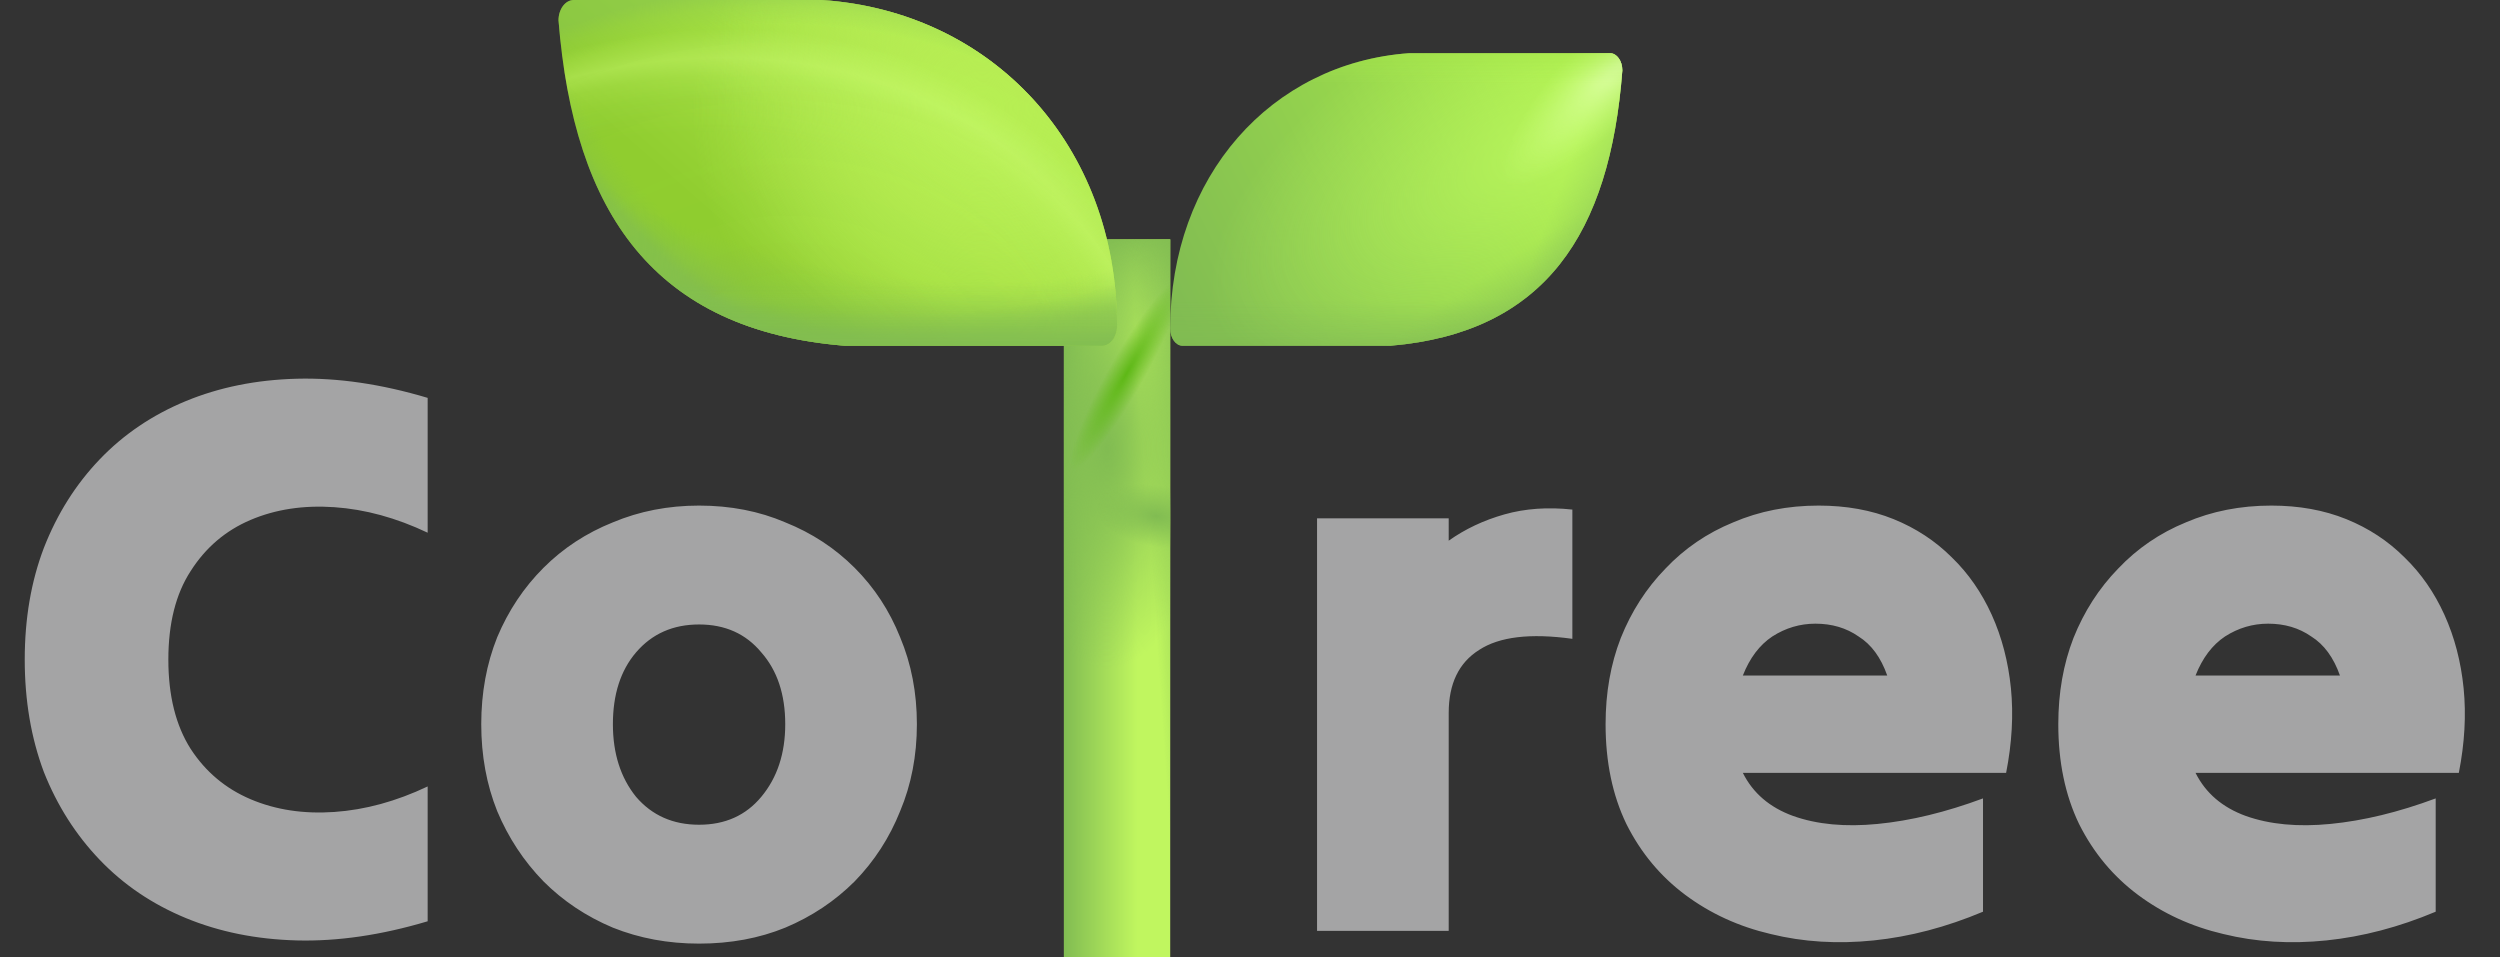 <svg width="94" height="36" viewBox="0 0 94 36" fill="none" xmlns="http://www.w3.org/2000/svg">
<rect x="0" y="0" width="94" height="36" fill="#333333" stroke="none"/>
<path d="M0.93 24.8C0.93 23.26 1.17 21.86 1.65 20.6C2.15 19.32 2.85 18.21 3.75 17.27C4.65 16.33 5.73 15.6 6.99 15.08C8.25 14.56 9.64 14.28 11.16 14.24C12.7 14.2 14.34 14.44 16.08 14.96C16.08 15.8 16.08 16.65 16.08 17.51C16.08 18.35 16.08 19.19 16.08 20.03C14.9 19.47 13.73 19.15 12.57 19.07C11.41 18.99 10.36 19.15 9.42 19.55C8.48 19.95 7.73 20.59 7.17 21.47C6.61 22.33 6.33 23.44 6.33 24.8C6.33 26.16 6.61 27.28 7.17 28.16C7.73 29.02 8.48 29.65 9.42 30.05C10.36 30.45 11.41 30.61 12.57 30.53C13.73 30.45 14.9 30.13 16.08 29.57C16.08 30.41 16.08 31.26 16.08 32.12C16.08 32.96 16.08 33.8 16.08 34.64C14.34 35.16 12.7 35.4 11.16 35.36C9.64 35.32 8.25 35.04 6.99 34.52C5.73 34 4.65 33.27 3.75 32.33C2.85 31.39 2.15 30.29 1.65 29.03C1.17 27.75 0.93 26.34 0.93 24.8ZM26.285 35.48C25.125 35.48 24.045 35.28 23.045 34.88C22.045 34.46 21.175 33.88 20.435 33.14C19.695 32.38 19.115 31.5 18.695 30.5C18.295 29.5 18.095 28.41 18.095 27.23C18.095 26.05 18.295 24.96 18.695 23.96C19.115 22.96 19.695 22.09 20.435 21.35C21.175 20.61 22.045 20.04 23.045 19.64C24.045 19.22 25.125 19.01 26.285 19.01C27.465 19.01 28.545 19.22 29.525 19.64C30.525 20.04 31.395 20.61 32.135 21.35C32.875 22.09 33.445 22.96 33.845 23.96C34.265 24.96 34.475 26.05 34.475 27.23C34.475 28.41 34.265 29.5 33.845 30.5C33.445 31.5 32.875 32.38 32.135 33.14C31.395 33.88 30.525 34.46 29.525 34.88C28.545 35.28 27.465 35.48 26.285 35.48ZM26.285 31.01C27.265 31.01 28.045 30.66 28.625 29.96C29.225 29.24 29.525 28.33 29.525 27.23C29.525 26.11 29.225 25.21 28.625 24.53C28.045 23.83 27.265 23.48 26.285 23.48C25.305 23.48 24.515 23.83 23.915 24.53C23.335 25.21 23.045 26.11 23.045 27.23C23.045 28.33 23.335 29.24 23.915 29.96C24.515 30.66 25.305 31.01 26.285 31.01ZM49.521 35C49.521 32.44 49.521 29.86 49.521 27.26C49.521 24.64 49.521 22.05 49.521 19.49C50.341 19.49 51.171 19.49 52.011 19.49C52.851 19.49 53.671 19.49 54.471 19.49C54.471 19.63 54.471 19.77 54.471 19.91C54.471 20.05 54.471 20.19 54.471 20.33C55.091 19.89 55.791 19.56 56.571 19.34C57.351 19.12 58.201 19.06 59.121 19.16C59.121 19.96 59.121 20.77 59.121 21.59C59.121 22.41 59.121 23.22 59.121 24.02C57.541 23.8 56.371 23.94 55.611 24.44C54.851 24.92 54.471 25.71 54.471 26.81C54.471 28.15 54.471 29.51 54.471 30.89C54.471 32.27 54.471 33.64 54.471 35C53.671 35 52.851 35 52.011 35C51.171 35 50.341 35 49.521 35ZM74.561 34.28C73.18 34.86 71.811 35.22 70.451 35.36C69.091 35.5 67.8 35.42 66.581 35.12C65.38 34.84 64.311 34.35 63.37 33.65C62.431 32.95 61.691 32.06 61.151 30.98C60.63 29.9 60.37 28.65 60.37 27.23C60.37 26.05 60.56 24.97 60.941 23.99C61.34 22.99 61.901 22.12 62.62 21.38C63.34 20.62 64.191 20.04 65.171 19.64C66.15 19.22 67.221 19.01 68.38 19.01C69.421 19.01 70.361 19.18 71.201 19.52C72.04 19.86 72.77 20.34 73.391 20.96C74.01 21.56 74.51 22.28 74.891 23.12C75.27 23.96 75.51 24.88 75.611 25.88C75.71 26.88 75.65 27.94 75.43 29.06C73.79 29.06 72.141 29.06 70.481 29.06C68.82 29.06 67.171 29.06 65.531 29.06C65.91 29.82 66.54 30.36 67.421 30.68C68.32 31 69.38 31.1 70.6 30.98C71.841 30.86 73.16 30.54 74.561 30.02C74.561 30.72 74.561 31.43 74.561 32.15C74.561 32.87 74.561 33.58 74.561 34.28ZM68.26 23.45C67.68 23.45 67.141 23.61 66.641 23.93C66.16 24.25 65.79 24.74 65.531 25.4C66.43 25.4 67.331 25.4 68.231 25.4C69.15 25.4 70.061 25.4 70.96 25.4C70.721 24.72 70.361 24.23 69.88 23.93C69.421 23.61 68.88 23.45 68.26 23.45ZM91.582 34.28C90.202 34.86 88.832 35.22 87.472 35.36C86.112 35.5 84.822 35.42 83.602 35.12C82.402 34.84 81.332 34.35 80.392 33.65C79.452 32.95 78.712 32.06 78.172 30.98C77.652 29.9 77.392 28.65 77.392 27.23C77.392 26.05 77.582 24.97 77.962 23.99C78.362 22.99 78.922 22.12 79.642 21.38C80.362 20.62 81.212 20.04 82.192 19.64C83.172 19.22 84.242 19.01 85.402 19.01C86.442 19.01 87.382 19.18 88.222 19.52C89.062 19.86 89.792 20.34 90.412 20.96C91.032 21.56 91.532 22.28 91.912 23.12C92.292 23.96 92.532 24.88 92.632 25.88C92.732 26.88 92.672 27.94 92.452 29.06C90.812 29.06 89.162 29.06 87.502 29.06C85.842 29.06 84.192 29.06 82.552 29.06C82.932 29.82 83.562 30.36 84.442 30.68C85.342 31 86.402 31.1 87.622 30.98C88.862 30.86 90.182 30.54 91.582 30.02C91.582 30.72 91.582 31.43 91.582 32.15C91.582 32.87 91.582 33.58 91.582 34.28ZM85.282 23.45C84.702 23.45 84.162 23.61 83.662 23.93C83.182 24.25 82.812 24.74 82.552 25.4C83.452 25.4 84.352 25.4 85.252 25.4C86.172 25.4 87.082 25.4 87.982 25.4C87.742 24.72 87.382 24.23 86.902 23.93C86.442 23.61 85.902 23.45 85.282 23.45Z" fill="#A4A4A5"/>
<rect x="40" y="9" width="4" height="27" fill="url(#paint0_linear_392_10613)"/>
<rect x="40" y="9" width="4" height="27" fill="url(#paint1_linear_392_10613)"/>
<rect x="40" y="9" width="4" height="27" fill="url(#paint2_linear_392_10613)"/>
<rect x="40" y="9" width="4" height="27" fill="url(#paint3_radial_392_10613)"/>
<rect x="40" y="9" width="4" height="27" fill="url(#paint4_radial_392_10613)"/>
<rect x="40" y="9" width="4" height="27" fill="url(#paint5_radial_392_10613)"/>
<path d="M44 12.353C44 6.635 47.788 2.372 52.98 2H60.536C60.792 2 61 2.29 61 2.647C60.536 8.788 58.084 12.505 52.287 13H44.464C44.208 13 44 12.71 44 12.353Z" fill="url(#paint6_linear_392_10613)"/>
<path d="M44 12.353C44 6.635 47.788 2.372 52.98 2H60.536C60.792 2 61 2.29 61 2.647C60.536 8.788 58.084 12.505 52.287 13H44.464C44.208 13 44 12.71 44 12.353Z" fill="url(#paint7_linear_392_10613)"/>
<path d="M44 12.353C44 6.635 47.788 2.372 52.98 2H60.536C60.792 2 61 2.29 61 2.647C60.536 8.788 58.084 12.505 52.287 13H44.464C44.208 13 44 12.71 44 12.353Z" fill="url(#paint8_linear_392_10613)"/>
<path d="M44 12.353C44 6.635 47.788 2.372 52.98 2H60.536C60.792 2 61 2.29 61 2.647C60.536 8.788 58.084 12.505 52.287 13H44.464C44.208 13 44 12.71 44 12.353Z" fill="url(#paint9_linear_392_10613)"/>
<path d="M44 12.353C44 6.635 47.788 2.372 52.98 2H60.536C60.792 2 61 2.29 61 2.647C60.536 8.788 58.084 12.505 52.287 13H44.464C44.208 13 44 12.71 44 12.353Z" fill="url(#paint10_radial_392_10613)"/>
<path d="M44 12.353C44 6.635 47.788 2.372 52.98 2H60.536C60.792 2 61 2.29 61 2.647C60.536 8.788 58.084 12.505 52.287 13H44.464C44.208 13 44 12.71 44 12.353Z" fill="url(#paint11_radial_392_10613)"/>
<path d="M44 12.353C44 6.635 47.788 2.372 52.98 2H60.536C60.792 2 61 2.29 61 2.647C60.536 8.788 58.084 12.505 52.287 13H44.464C44.208 13 44 12.71 44 12.353Z" fill="url(#paint12_linear_392_10613)"/>
<path d="M42 12.235C42 5.478 37.321 0.439 30.907 0H21.574C21.257 0 21 0.342 21 0.765C21.574 8.023 24.602 12.414 31.764 13H41.426C41.743 13 42 12.658 42 12.235Z" fill="url(#paint13_linear_392_10613)"/>
<path d="M42 12.235C42 5.478 37.321 0.439 30.907 0H21.574C21.257 0 21 0.342 21 0.765C21.574 8.023 24.602 12.414 31.764 13H41.426C41.743 13 42 12.658 42 12.235Z" fill="url(#paint14_radial_392_10613)"/>
<path d="M42 12.235C42 5.478 37.321 0.439 30.907 0H21.574C21.257 0 21 0.342 21 0.765C21.574 8.023 24.602 12.414 31.764 13H41.426C41.743 13 42 12.658 42 12.235Z" fill="url(#paint15_radial_392_10613)"/>
<path d="M42 12.235C42 5.478 37.321 0.439 30.907 0H21.574C21.257 0 21 0.342 21 0.765C21.574 8.023 24.602 12.414 31.764 13H41.426C41.743 13 42 12.658 42 12.235Z" fill="url(#paint16_radial_392_10613)"/>
<path d="M42 12.235C42 5.478 37.321 0.439 30.907 0H21.574C21.257 0 21 0.342 21 0.765C21.574 8.023 24.602 12.414 31.764 13H41.426C41.743 13 42 12.658 42 12.235Z" fill="url(#paint17_radial_392_10613)" fill-opacity="0.6"/>
<path d="M42 12.235C42 5.478 37.321 0.439 30.907 0H21.574C21.257 0 21 0.342 21 0.765C21.574 8.023 24.602 12.414 31.764 13H41.426C41.743 13 42 12.658 42 12.235Z" fill="url(#paint18_radial_392_10613)" fill-opacity="0.4"/>
<path d="M42 12.235C42 5.478 37.321 0.439 30.907 0H21.574C21.257 0 21 0.342 21 0.765C21.574 8.023 24.602 12.414 31.764 13H41.426C41.743 13 42 12.658 42 12.235Z" fill="url(#paint19_radial_392_10613)" fill-opacity="0.6"/>
<path d="M42 12.235C42 5.478 37.321 0.439 30.907 0H21.574C21.257 0 21 0.342 21 0.765C21.574 8.023 24.602 12.414 31.764 13H41.426C41.743 13 42 12.658 42 12.235Z" fill="url(#paint20_radial_392_10613)" fill-opacity="0.6"/>
<path d="M42 12.235C42 5.478 37.321 0.439 30.907 0H21.574C21.257 0 21 0.342 21 0.765C21.574 8.023 24.602 12.414 31.764 13H41.426C41.743 13 42 12.658 42 12.235Z" fill="url(#paint21_linear_392_10613)" fill-opacity="0.7"/>
<defs>
<linearGradient id="paint0_linear_392_10613" x1="40" y1="20.328" x2="42.872" y2="20.328" gradientUnits="userSpaceOnUse">
<stop stop-color="#81BC52"/>
<stop offset="0.963" stop-color="#C0F65F"/>
</linearGradient>
<linearGradient id="paint1_linear_392_10613" x1="40.892" y1="9" x2="41.647" y2="12.85" gradientUnits="userSpaceOnUse">
<stop stop-color="#81BC52"/>
<stop offset="1" stop-color="#81BC52" stop-opacity="0"/>
</linearGradient>
<linearGradient id="paint2_linear_392_10613" x1="45.117" y1="18.721" x2="43.13" y2="18.857" gradientUnits="userSpaceOnUse">
<stop stop-color="#81BC52"/>
<stop offset="1" stop-color="#81BC52" stop-opacity="0"/>
</linearGradient>
<radialGradient id="paint3_radial_392_10613" cx="0" cy="0" r="1" gradientUnits="userSpaceOnUse" gradientTransform="translate(41.618 16.849) rotate(90) scale(8.309 3.872)">
<stop stop-color="#81BC52"/>
<stop offset="1" stop-color="#81BC52" stop-opacity="0"/>
</radialGradient>
<radialGradient id="paint4_radial_392_10613" cx="0" cy="0" r="1" gradientUnits="userSpaceOnUse" gradientTransform="translate(43.47 19.396) rotate(99.4) scale(1.16 2.343)">
<stop stop-color="#81BC52"/>
<stop offset="1" stop-color="#81BC52" stop-opacity="0"/>
</radialGradient>
<radialGradient id="paint5_radial_392_10613" cx="0" cy="0" r="1" gradientUnits="userSpaceOnUse" gradientTransform="translate(42.354 14.055) rotate(29.633) scale(0.821 5.033)">
<stop stop-color="#5EB816"/>
<stop offset="0.819" stop-color="#5EB816" stop-opacity="0"/>
</radialGradient>
<linearGradient id="paint6_linear_392_10613" x1="45.698" y1="14.776" x2="62.682" y2="6.225" gradientUnits="userSpaceOnUse">
<stop stop-color="#81BC52"/>
<stop offset="1" stop-color="#ABEE48"/>
</linearGradient>
<linearGradient id="paint7_linear_392_10613" x1="51.984" y1="13.295" x2="51.984" y2="11.29" gradientUnits="userSpaceOnUse">
<stop stop-color="#81BC52"/>
<stop offset="1" stop-color="#81BC52" stop-opacity="0"/>
</linearGradient>
<linearGradient id="paint8_linear_392_10613" x1="56.078" y1="13" x2="54.771" y2="11.046" gradientUnits="userSpaceOnUse">
<stop stop-color="#81BC52"/>
<stop offset="1" stop-color="#81BC52" stop-opacity="0"/>
</linearGradient>
<linearGradient id="paint9_linear_392_10613" x1="60.05" y1="9.376" x2="58.029" y2="8.617" gradientUnits="userSpaceOnUse">
<stop stop-color="#81BC52"/>
<stop offset="1" stop-color="#81BC52" stop-opacity="0"/>
</linearGradient>
<radialGradient id="paint10_radial_392_10613" cx="0" cy="0" r="1" gradientUnits="userSpaceOnUse" gradientTransform="translate(58.544 5.194) rotate(151.008) scale(14.52 6.47)">
<stop stop-color="#C2FD65" stop-opacity="0.64"/>
<stop offset="1" stop-color="#C2FD65" stop-opacity="0"/>
</radialGradient>
<radialGradient id="paint11_radial_392_10613" cx="0" cy="0" r="1" gradientUnits="userSpaceOnUse" gradientTransform="translate(61.329 2) rotate(134.134) scale(6.799 1.721)">
<stop stop-color="#E1FFB1"/>
<stop offset="1" stop-color="#CBFF78" stop-opacity="0"/>
</radialGradient>
<linearGradient id="paint12_linear_392_10613" x1="55.286" y1="0.568" x2="55.286" y2="3.148" gradientUnits="userSpaceOnUse">
<stop stop-color="#96D240"/>
<stop offset="1" stop-color="#ADEF4F" stop-opacity="0"/>
</linearGradient>
<linearGradient id="paint13_linear_392_10613" x1="37.588" y1="-2.589" x2="27.566" y2="8.868" gradientUnits="userSpaceOnUse">
<stop stop-color="#BEF85C"/>
<stop offset="1" stop-color="#90CD2F"/>
</linearGradient>
<radialGradient id="paint14_radial_392_10613" cx="0" cy="0" r="1" gradientUnits="userSpaceOnUse" gradientTransform="translate(38.996 1.276) rotate(-169.016) scale(11.928 13.081)">
<stop stop-color="#B6EB53"/>
<stop offset="1" stop-color="#B6EB53" stop-opacity="0"/>
</radialGradient>
<radialGradient id="paint15_radial_392_10613" cx="0" cy="0" r="1" gradientUnits="userSpaceOnUse" gradientTransform="translate(36.934 4.076) rotate(-152.262) scale(10.899 10.995)">
<stop stop-color="#B8F053"/>
<stop offset="1" stop-color="#B8F053" stop-opacity="0"/>
</radialGradient>
<radialGradient id="paint16_radial_392_10613" cx="0" cy="0" r="1" gradientUnits="userSpaceOnUse" gradientTransform="translate(21.821 25.29) rotate(-48.079) scale(26.62 20.84)">
<stop stop-color="#D1FF77" stop-opacity="0"/>
<stop offset="0.838" stop-color="#D1FF77" stop-opacity="0"/>
<stop offset="0.895" stop-color="#D1FF77" stop-opacity="0.057"/>
<stop offset="0.926" stop-color="#D1FF77" stop-opacity="0.15"/>
<stop offset="0.955" stop-color="#D1FF77" stop-opacity="0.36"/>
<stop offset="1" stop-color="#D1FF77" stop-opacity="0"/>
</radialGradient>
<radialGradient id="paint17_radial_392_10613" cx="0" cy="0" r="1" gradientUnits="userSpaceOnUse" gradientTransform="translate(32.295 0.694) rotate(137.203) scale(11.582 16.753)">
<stop stop-color="#81BC52" stop-opacity="0"/>
<stop offset="0.894" stop-color="#81BC52" stop-opacity="0"/>
<stop offset="0.956" stop-color="#81BC52" stop-opacity="0.333"/>
<stop offset="1" stop-color="#81BC52"/>
</radialGradient>
<radialGradient id="paint18_radial_392_10613" cx="0" cy="0" r="1" gradientUnits="userSpaceOnUse" gradientTransform="translate(32.594 -7.919) rotate(97.721) scale(20.594 25.525)">
<stop stop-color="#81BC52" stop-opacity="0"/>
<stop offset="0.954" stop-color="#81BC52" stop-opacity="0"/>
<stop offset="0.987" stop-color="#81BC52" stop-opacity="0.77"/>
<stop offset="1" stop-color="#81BC52"/>
</radialGradient>
<radialGradient id="paint19_radial_392_10613" cx="0" cy="0" r="1" gradientUnits="userSpaceOnUse" gradientTransform="translate(32.594 -7.919) rotate(110.695) scale(20.087 26.933)">
<stop stop-color="#81BC52" stop-opacity="0"/>
<stop offset="0.881" stop-color="#81BC52" stop-opacity="0"/>
<stop offset="0.924" stop-color="#81BC52" stop-opacity="0.326"/>
<stop offset="0.982" stop-color="#81BC52" stop-opacity="0.77"/>
<stop offset="1" stop-color="#81BC52"/>
</radialGradient>
<radialGradient id="paint20_radial_392_10613" cx="0" cy="0" r="1" gradientUnits="userSpaceOnUse" gradientTransform="translate(29.973 13.533) rotate(-85.197) scale(13.864 18.479)">
<stop stop-color="#81BC52" stop-opacity="0"/>
<stop offset="0.907" stop-color="#81BC52" stop-opacity="0.038"/>
<stop offset="0.956" stop-color="#81BC52" stop-opacity="0.333"/>
<stop offset="1" stop-color="#81BC52" stop-opacity="0.78"/>
</radialGradient>
<linearGradient id="paint21_linear_392_10613" x1="34.29" y1="6.5" x2="34.29" y2="13.035" gradientUnits="userSpaceOnUse">
<stop offset="0.639" stop-color="#81A957" stop-opacity="0"/>
<stop offset="0.694" stop-color="#81BC52" stop-opacity="0.04"/>
<stop offset="0.78" stop-color="#81BC52" stop-opacity="0.21"/>
<stop offset="0.894" stop-color="#81BC52" stop-opacity="0.58"/>
<stop offset="0.97" stop-color="#81BC52"/>
</linearGradient>
</defs>
</svg>
